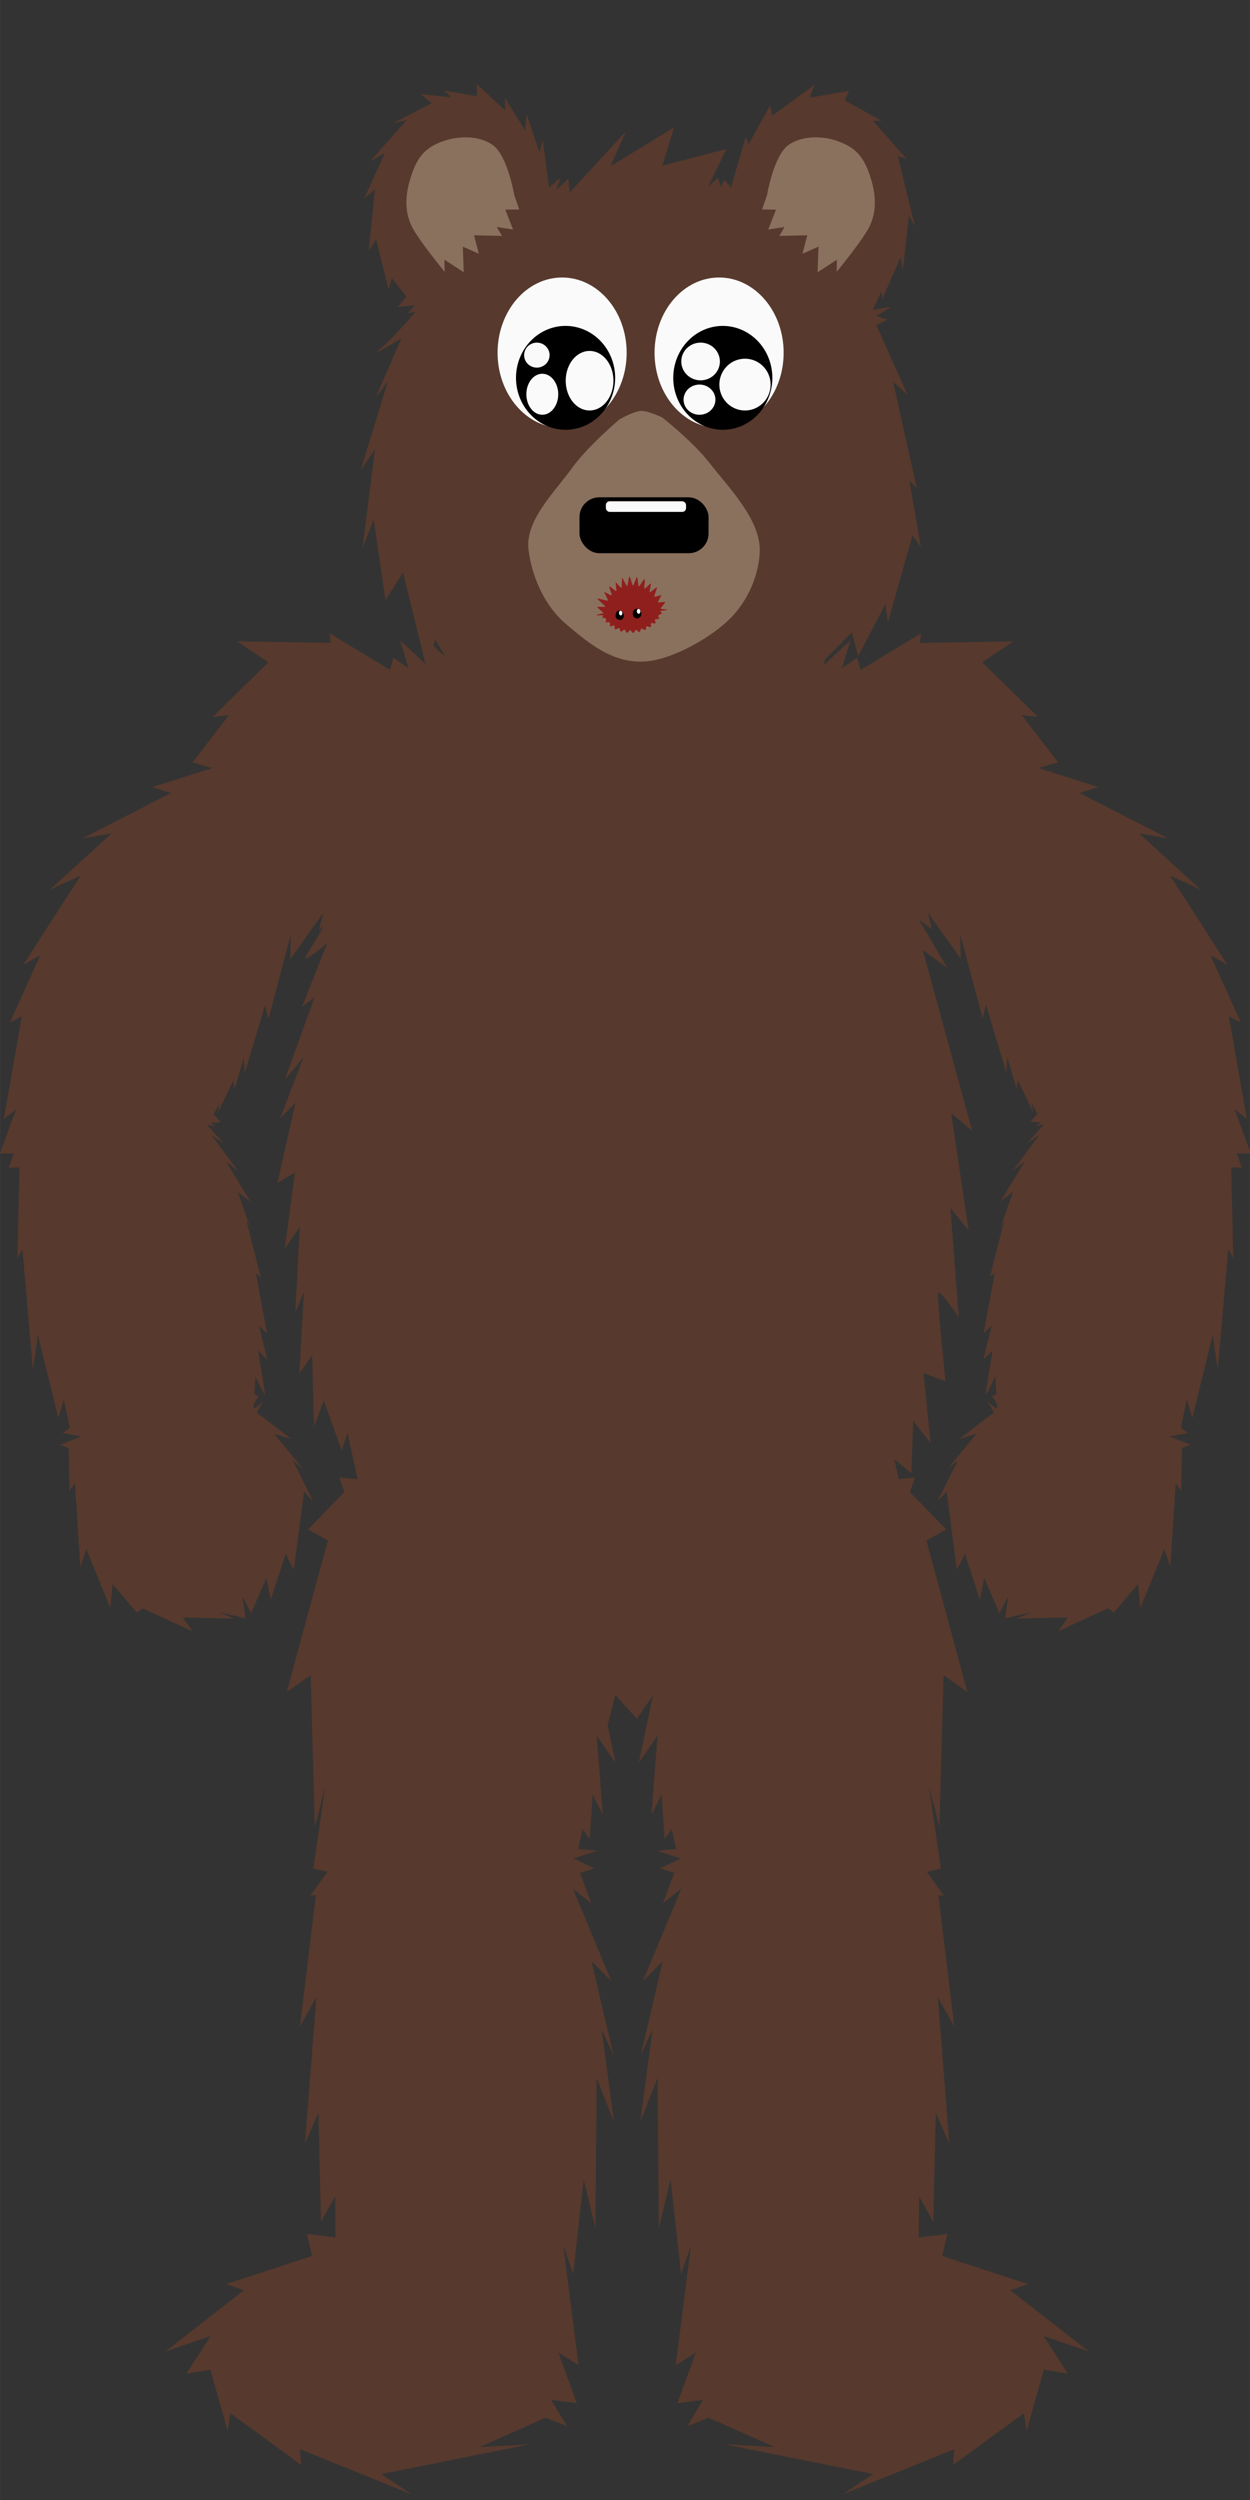 <?xml version="1.0" encoding="UTF-8" standalone="no"?>
<!-- Created with Inkscape (http://www.inkscape.org/) -->

<svg
   width="64"
   height="128"
   viewBox="0 0 16.933 33.867"
   version="1.1"
   id="svg12297"
   inkscape:version="1.1.1 (3bf5ae0d25, 2021-09-20)"
   sodipodi:docname="bear.svg"
   inkscape:export-filename="/home/israel/programming/rs/rust_hero/assets/enemies/bear.png"
   inkscape:export-xdpi="96"
   inkscape:export-ydpi="96"
   xmlns:inkscape="http://www.inkscape.org/namespaces/inkscape"
   xmlns:sodipodi="http://sodipodi.sourceforge.net/DTD/sodipodi-0.dtd"
   xmlns="http://www.w3.org/2000/svg"
   xmlns:svg="http://www.w3.org/2000/svg">
  <rect x="0" y="0" width="16.933" height="33.867" fill="#333333" stroke="none"/>
  <sodipodi:namedview
     id="namedview12299"
     pagecolor="#ffffff"
     bordercolor="#666666"
     borderopacity="1.0"
     inkscape:pageshadow="2"
     inkscape:pageopacity="0.0"
     inkscape:pagecheckerboard="0"
     inkscape:document-units="px"
     showgrid="false"
     units="px"
     width="64px"
     inkscape:zoom="1.8694377"
     inkscape:cx="152.98718"
     inkscape:cy="75.15629"
     inkscape:window-width="1366"
     inkscape:window-height="699"
     inkscape:window-x="0"
     inkscape:window-y="40"
     inkscape:window-maximized="1"
     inkscape:current-layer="layer1"
     inkscape:snap-global="false"
     showguides="false" />
  <defs
     id="defs12294" />
  <g
     inkscape:label="Layer 1"
     inkscape:groupmode="layer"
     id="layer1">
    <g
       id="g4515"
       transform="matrix(0.933,0,0,0.933,0.533,1.777)">
      <path
         style="fill:#57392d;fill-opacity:1;stroke:none;stroke-width:0.265px;stroke-linecap:butt;stroke-linejoin:miter;stroke-opacity:1"
         d="m 12.179,19.598 0.534,-0.05 -0.072,0.212 0.526,0.543 -0.288,0.159 0.596,2.2 -0.346,-0.243 -0.06,2.204 -0.152,-0.587 0.174,1.193 -0.207,0.043 0.251,0.348 -0.082,-0.008 0.232,1.909 -0.239,-0.428 0.166,2.124 -0.196,-0.441 -0.037,1.578 -0.205,-0.366 -0.006,0.594 0.415,-0.051 -0.074,0.32 1.247,0.409 -0.258,0.089 1.14,0.889 -0.657,-0.224 0.351,0.544 -0.347,-0.055 -0.25,0.886 -0.041,-0.254 -1.028,0.751 0.018,-0.229 -1.624,0.657 0.445,-0.296 -2.154,-0.432 0.725,0.04 -0.958,-0.426 -0.309,0.121 0.227,-0.38 -0.373,0.048 0.269,-0.734 -0.293,0.182 0.222,-1.735 -0.144,0.412 -0.152,-1.371 -0.171,0.701 -0.018,-2.178 -0.25,0.637 0.176,-1.336 -0.17,0.37 0.319,-1.365 -0.288,0.288 0.558,-1.342 -0.267,0.213 0.164,-0.443 -0.211,-0.064 0.307,-0.145 -0.349,-0.111 0.281,-0.027 -0.065,-0.287 -0.103,0.143 -0.043,-0.644 -0.147,0.287 0.087,-1.143 -0.271,0.391 0.262,-1.251 z"
         id="path4332" />
      <path
         style="fill:#57392d;fill-opacity:1;stroke:none;stroke-width:0.265px;stroke-linecap:butt;stroke-linejoin:miter;stroke-opacity:1"
         d="M 5.8,7.792 6.181,6.887 6.556,7.469 7.122,6.649 7.711,7.354 8.388,6.616 8.638,7.296 9.137,6.562 9.628,7.064 10.075,6.697 l 0.267,0.905 0.236,-0.598 0.264,0.677 0.105,-0.392 0.249,0.948 1.43,2.963 0.557,0.95 -0.357,-0.262 0.719,2.628 -0.306,-0.259 0.254,1.704 -0.265,-0.326 0.122,1.586 c 0,0 -0.29,-0.426 -0.302,-0.348 -0.013,0.077 0.108,1.278 0.108,1.278 l -0.318,-0.119 0.102,1.017 -0.252,-0.322 -0.027,0.759 -0.248,-0.204 0.137,0.616 -3.35,2.393 L 8.675,23.051 8.363,22.706 8.255,23.13 7.643,22.589 4.659,19.743 4.474,18.902 4.389,19.153 4.13,18.432 3.988,18.809 3.96,17.777 3.774,18.04 3.843,16.853 3.717,17.148 3.78,15.912 3.564,16.225 3.709,15.121 3.456,15.272 3.718,14.108 3.496,14.332 3.837,13.439 c 0,0 -0.281,0.361 -0.263,0.305 0.018,-0.055 0.42,-1.164 0.42,-1.164 l -0.181,0.135 0.367,-0.925 c 0,0 -0.39,0.325 -0.311,0.188 0.079,-0.137 0.272,-0.414 0.399,-0.734 0.127,-0.32 1.532,-3.451 1.532,-3.451 z"
         id="path3943" />
      <g
         id="g3908"
         transform="matrix(1.307,0,0,1.307,-1.964,-2.365)">
        <g
           id="g2645">
          <g
             id="g2308"
             transform="translate(-0.027,-0.03)">
            <g
               id="g2622">
              <path
                 style="fill:#57392d;fill-opacity:1;stroke:none;stroke-width:0.265px;stroke-linecap:butt;stroke-linejoin:miter;stroke-opacity:1"
                 d="M 7.192,2.466 7.32,2.356 7.273,2.493 7.405,2.367 7.423,2.519 8.047,1.84 7.874,2.23 8.581,1.797 8.451,2.222 9.164,2.037 8.961,2.45 l 0.107,-0.091 0.034,0.095 0.038,-0.073 0.073,0.083 0.164,-0.561 0.032,0.08 0.239,-0.43 0.024,0.113 0.468,-0.34 -0.054,0.142 0.438,-0.077 -0.047,0.106 0.411,0.228 h -0.096 l 0.372,0.423 -0.098,-0.034 0.191,0.786 -0.068,-0.123 -0.066,0.607 -0.027,-0.142 -0.2,0.46 -0.014,-0.08 -0.092,0.201 0.207,-0.032 -0.169,0.1 0.121,0.043 -0.121,0.059 0.346,0.774 -0.16,-0.144 0.264,1.186 -0.084,-0.09 0.129,0.74 L 11.229,6.331 10.957,7.294 10.929,7.091 10.627,7.67 10.555,7.408 9.77,8.203 9.559,7.806 9.382,8.283 8.979,7.928 8.748,8.322 8.182,7.901 7.815,8.277 7.75,7.91 7.435,8.289 c 0,0 -0.14,-0.381 -0.161,-0.342 -0.021,0.039 -0.283,0.339 -0.283,0.339 L 6.669,7.853 6.475,8.062 6.299,7.698 6.221,7.984 5.929,7.49 5.826,7.784 5.569,6.743 5.375,7.049 5.244,6.157 5.12,6.467 5.257,5.377 5.099,5.605 5.401,4.62 5.267,4.796 5.552,4.14 c 0,0 -0.38,0.238 -0.233,0.116 C 5.466,4.134 5.711,3.843 5.711,3.843 L 5.623,3.863 5.701,3.773 5.512,3.792 5.606,3.677 5.446,3.471 5.409,3.599 5.27,3.041 5.188,3.169 5.258,2.487 5.139,2.584 5.368,2.081 5.202,2.176 5.609,1.718 5.464,1.748 5.888,1.529 5.763,1.427 l 0.343,0.036 -0.081,-0.074 0.367,0.062 -0.004,-0.135 0.317,0.294 -0.004,-0.143 0.224,0.364 0.017,-0.185 0.143,0.429 0.037,-0.14 z"
                 id="path1665"
                 sodipodi:nodetypes="cccccccccccccccccccccccccccccccccccccccccccccccccccccccccsccccccccccccccccscccccccccccccccccccccccccccc" />
            </g>
            <path
               style="fill:#8a715e;fill-opacity:1;stroke:none;stroke-width:0.265px;stroke-linecap:butt;stroke-linejoin:miter;stroke-opacity:1"
               d="m 6.028,1.946 c 0.172,-0.057 0.396,-0.057 0.542,0.05 0.162,0.119 0.236,0.556 0.236,0.556 l 0.055,0.157 -0.155,0.002 0.086,0.221 -0.181,-0.028 0.058,0.099 -0.311,-0.007 0.054,0.205 -0.178,-0.079 0.01,0.285 -0.215,-0.14 0.003,0.135 c 0,0 -0.253,-0.307 -0.347,-0.471 C 5.588,2.763 5.59,2.575 5.644,2.39 5.712,2.155 5.795,2.023 6.028,1.946 Z"
               id="path1799"
               sodipodi:nodetypes="ssccccccccccccsss" />
            <path
               style="fill:#8a715e;fill-opacity:1;stroke:none;stroke-width:0.265px;stroke-linecap:butt;stroke-linejoin:miter;stroke-opacity:1"
               d="M 10.39,1.946 C 10.218,1.889 9.995,1.889 9.848,1.996 9.686,2.115 9.613,2.552 9.613,2.552 l -0.055,0.157 0.155,0.002 -0.086,0.221 0.181,-0.028 -0.058,0.099 0.311,-0.007 -0.054,0.205 0.178,-0.079 -0.01,0.285 0.215,-0.14 -0.003,0.135 c 0,0 0.253,-0.307 0.347,-0.471 0.096,-0.167 0.094,-0.355 0.04,-0.54 -0.068,-0.235 -0.152,-0.367 -0.384,-0.443 z"
               id="path2303"
               sodipodi:nodetypes="ssccccccccccccsss" />
          </g>
          <g
             id="g2619">
            <ellipse
               style="fill:#fafafa;fill-opacity:1;stroke:none;stroke-width:0.249;stroke-linecap:round;stroke-linejoin:round;paint-order:fill markers stroke"
               id="path2332"
               cx="7.31"
               cy="4.271"
               rx="0.717"
               ry="0.836" />
            <path
               id="ellipse2432"
               style="stroke-width:0.684;stroke-linecap:round;stroke-linejoin:round;paint-order:fill markers stroke"
               d="m 27.73,14.992 a 2.078,2.177 0 0 0 -2.078,2.178 2.078,2.177 0 0 0 2.078,2.176 2.078,2.177 0 0 0 2.078,-2.176 2.078,2.177 0 0 0 -2.078,-2.178 z m -1.205,0.701 a 0.534,0.525 0 0 1 0.535,0.525 0.534,0.525 0 0 1 -0.535,0.523 0.534,0.525 0 0 1 -0.533,-0.523 0.534,0.525 0 0 1 0.533,-0.525 z m 2.211,0.348 a 1,1.247 0 0 1 1,1.248 1,1.247 0 0 1 -1,1.248 1,1.247 0 0 1 -1,-1.248 1,1.247 0 0 1 1,-1.248 z m -1.982,0.957 a 0.668,0.859 0 0 1 0.668,0.859 0.668,0.859 0 0 1 -0.668,0.859 0.668,0.859 0 0 1 -0.668,-0.859 0.668,0.859 0 0 1 0.668,-0.859 z"
               transform="scale(0.265)" />
            <ellipse
               style="fill:#fafafa;fill-opacity:1;stroke:none;stroke-width:0.249;stroke-linecap:round;stroke-linejoin:round;paint-order:fill markers stroke"
               id="ellipse2483"
               cx="9.054"
               cy="4.271"
               rx="0.717"
               ry="0.836" />
            <path
               id="ellipse2485"
               style="stroke-width:0.684;stroke-linecap:round;stroke-linejoin:round;paint-order:fill markers stroke"
               d="m 34.32,14.992 a 2.078,2.177 0 0 0 -2.076,2.178 2.078,2.177 0 0 0 2.076,2.176 2.078,2.177 0 0 0 2.078,-2.176 2.078,2.177 0 0 0 -2.078,-2.178 z m -0.93,0.701 a 0.809,0.79 0 0 1 0.809,0.791 0.809,0.79 0 0 1 -0.809,0.789 0.809,0.79 0 0 1 -0.809,-0.789 0.809,0.79 0 0 1 0.809,-0.791 z m 1.861,0.674 a 1.074,1.085 0 0 1 1.074,1.084 1.074,1.085 0 0 1 -1.074,1.086 1.074,1.085 0 0 1 -1.074,-1.086 1.074,1.085 0 0 1 1.074,-1.084 z m -1.908,1.084 a 0.668,0.632 0 0 1 0.668,0.633 0.668,0.632 0 0 1 -0.668,0.633 0.668,0.632 0 0 1 -0.666,-0.633 0.668,0.632 0 0 1 0.666,-0.633 z"
               transform="scale(0.265)" />
          </g>
        </g>
        <path
           style="fill:#8a715e;fill-opacity:1;stroke:none;stroke-width:0.299px;stroke-linecap:butt;stroke-linejoin:miter;stroke-opacity:1"
           d="M 7.419,5.553 C 7.6,5.302 7.949,5.01 7.949,5.01 c 0,0 0.158,-0.09 0.237,-0.093 0.079,-0.003 0.238,0.074 0.238,0.074 0,0 0.337,0.265 0.52,0.5 0.223,0.287 0.583,0.644 0.561,1.006 C 9.49,6.757 9.37,7.024 9.189,7.211 8.979,7.429 8.542,7.677 8.241,7.7 7.885,7.726 7.625,7.516 7.353,7.285 7.119,7.086 6.975,6.767 6.937,6.461 6.897,6.132 7.226,5.822 7.419,5.553 Z"
           id="path2680"
           sodipodi:nodetypes="scscsssssss" />
        <rect
           style="fill:#000000;fill-opacity:1;stroke:none;stroke-width:0.265;stroke-linecap:round;stroke-linejoin:round;paint-order:fill markers stroke"
           id="rect3429"
           width="1.434"
           height="0.621"
           x="7.503"
           y="5.877"
           ry="0.22" />
        <rect
           style="fill:#fafafa;fill-opacity:1;stroke:none;stroke-width:0.091;stroke-linecap:round;stroke-linejoin:round;paint-order:fill markers stroke"
           id="rect3632"
           width="0.891"
           height="0.118"
           x="7.796"
           y="5.921"
           ry="0.042" />
      </g>
      <g
         id="g3892">
        <path
           style="fill:#57392d;fill-opacity:1;stroke:none;stroke-width:0.265px;stroke-linecap:butt;stroke-linejoin:miter;stroke-opacity:1"
           d="m 5.627,7.758 c 0,0 -0.405,-0.393 -0.388,-0.353 0.017,0.04 0.119,0.392 0.119,0.392 L 5.14,7.643 5.09,7.821 4.211,7.288 4.232,7.43 2.871,7.407 3.325,7.712 2.517,8.504 2.751,8.481 2.224,9.165 2.508,9.248 1.639,9.525 1.912,9.609 0.626,10.269 1.048,10.197 0.149,11.017 c 0,0 0.482,-0.231 0.447,-0.196 -0.034,0.035 -0.83,1.285 -0.83,1.285 l 0.247,-0.141 -0.442,0.978 0.174,-0.09 -0.262,1.493 0.178,-0.142 -0.234,0.639 0.203,4.98e-4 -0.075,0.207 0.156,-0.004 -0.03,1.319 0.073,-0.132 0.152,1.749 0.073,-0.504 0.297,1.207 0.079,-0.269 0.087,0.411 -0.104,0.076 0.272,0.049 -0.307,0.12 0.123,0.048 0.01,0.623 0.081,-0.112 0.077,1.215 0.088,-0.257 0.348,0.853 0.034,-0.347 0.35,0.413 0.087,-0.06 0.724,0.334 -0.143,-0.202 0.747,0.017 -0.211,-0.091 0.374,0.086 -0.042,-0.313 0.126,0.24 0.221,-0.512 0.063,0.317 c 0,0 0.228,-0.711 0.223,-0.675 -0.005,0.036 0.113,0.236 0.113,0.236 l 0.147,-1.132 0.131,0.137 -0.293,-0.589 0.148,0.124 -0.418,-0.511 0.247,0.074 -0.502,-0.385 0.094,-0.161 c 0,0 -0.149,0.151 -0.143,0.083 0.006,-0.067 0.077,-0.157 0.077,-0.157 l -0.062,-0.031 0.015,-0.258 c 0,0 0.135,0.3 0.138,0.261 0.003,-0.039 -0.1,-0.634 -0.1,-0.634 l 0.135,0.131 -0.121,-0.493 0.117,0.11 -0.162,-0.871 0.07,0.052 -0.212,-0.834 0.07,0.153 L 2.883,15.404 3.065,15.544 2.709,14.958 2.888,15.101 2.499,14.578 l 0.184,0.125 -0.249,-0.275 0.132,0.024 -0.087,-0.051 0.152,-0.013 -0.101,-0.116 0.083,-0.149 -0.02,0.127 0.222,-0.464 0.019,0.123 0.135,-0.458 0.012,0.229 0.297,-0.991 0.048,0.203 0.325,-1.225 -0.006,0.353 L 4.12,11.354 4.06,11.598 6.499,9.717 5.905,7.649 c 0,0 -0.414,-0.409 -0.368,-0.311 0.046,0.098 0.09,0.42 0.09,0.42 z"
           id="path3707"
           inkscape:transform-center-x="3.1622718"
           inkscape:transform-center-y="4.9251345" />
        <path
           style="fill:#57392d;fill-opacity:1;stroke:none;stroke-width:0.265px;stroke-linecap:butt;stroke-linejoin:miter;stroke-opacity:1"
           d="m 11.387,7.758 c 0,0 0.405,-0.393 0.388,-0.353 -0.017,0.04 -0.119,0.392 -0.119,0.392 l 0.218,-0.154 0.051,0.179 0.879,-0.533 -0.021,0.142 1.361,-0.024 -0.454,0.305 0.809,0.792 -0.235,-0.024 0.528,0.684 -0.284,0.083 0.868,0.277 -0.273,0.085 1.286,0.659 -0.422,-0.072 0.9,0.82 c 0,0 -0.482,-0.231 -0.447,-0.196 0.034,0.035 0.83,1.285 0.83,1.285 l -0.247,-0.141 0.442,0.978 -0.174,-0.09 0.262,1.493 -0.178,-0.142 0.234,0.639 -0.203,4.98e-4 0.075,0.207 -0.156,-0.004 0.03,1.319 -0.073,-0.132 -0.152,1.749 -0.073,-0.504 -0.297,1.207 -0.079,-0.269 -0.087,0.411 0.104,0.076 -0.272,0.049 0.307,0.12 -0.123,0.048 -0.01,0.623 -0.081,-0.112 -0.077,1.215 -0.088,-0.257 -0.348,0.853 -0.034,-0.347 -0.35,0.413 -0.087,-0.06 -0.724,0.334 0.143,-0.202 -0.747,0.017 0.211,-0.091 -0.374,0.086 0.042,-0.313 -0.126,0.24 -0.221,-0.512 -0.063,0.317 c 0,0 -0.228,-0.711 -0.223,-0.675 0.005,0.036 -0.113,0.236 -0.113,0.236 l -0.147,-1.132 -0.131,0.137 0.293,-0.589 -0.148,0.124 0.418,-0.511 -0.247,0.074 0.502,-0.385 -0.094,-0.161 c 0,0 0.149,0.151 0.143,0.083 -0.006,-0.067 -0.077,-0.157 -0.077,-0.157 l 0.062,-0.031 -0.015,-0.258 c 0,0 -0.135,0.3 -0.138,0.261 -0.003,-0.039 0.1,-0.634 0.1,-0.634 l -0.135,0.131 0.121,-0.493 -0.117,0.11 0.162,-0.871 -0.07,0.052 0.212,-0.834 -0.07,0.153 0.194,-0.556 -0.182,0.141 0.356,-0.587 -0.179,0.143 0.39,-0.523 -0.184,0.125 0.249,-0.275 -0.132,0.024 0.087,-0.051 -0.152,-0.013 0.101,-0.116 -0.083,-0.149 0.02,0.127 -0.222,-0.464 -0.019,0.123 -0.135,-0.458 -0.012,0.229 -0.297,-0.991 -0.048,0.203 -0.325,-1.225 0.006,0.353 -0.475,-0.666 0.059,0.244 -2.439,-1.881 0.594,-2.068 c 0,0 0.414,-0.409 0.368,-0.311 -0.046,0.098 -0.09,0.42 -0.09,0.42 z"
           id="path3888"
           inkscape:transform-center-x="-3.1622752"
           inkscape:transform-center-y="4.9251354" />
      </g>
      <path
         style="fill:#57392d;fill-opacity:1;stroke:none;stroke-width:0.265px;stroke-linecap:butt;stroke-linejoin:miter;stroke-opacity:1"
         d="m 4.889,19.598 -0.534,-0.05 0.072,0.212 -0.526,0.543 0.288,0.159 -0.596,2.2 0.346,-0.243 0.06,2.204 0.152,-0.587 -0.174,1.193 0.207,0.043 -0.251,0.348 0.082,-0.008 -0.232,1.909 0.239,-0.428 -0.166,2.124 0.196,-0.441 0.037,1.578 0.205,-0.366 0.006,0.594 -0.415,-0.051 0.074,0.32 -1.247,0.409 0.258,0.089 -1.14,0.889 0.657,-0.224 -0.351,0.544 0.347,-0.055 0.25,0.886 0.041,-0.254 1.028,0.751 -0.018,-0.229 1.624,0.657 -0.445,-0.296 2.154,-0.432 -0.725,0.04 0.958,-0.426 0.309,0.121 -0.227,-0.38 0.373,0.048 -0.269,-0.734 0.293,0.182 -0.222,-1.735 0.144,0.412 0.152,-1.371 0.171,0.701 0.018,-2.178 0.25,0.637 -0.176,-1.336 0.17,0.37 -0.319,-1.365 0.288,0.288 -0.558,-1.342 0.267,0.213 -0.164,-0.443 0.211,-0.064 -0.307,-0.145 0.349,-0.111 -0.281,-0.027 0.065,-0.287 0.103,0.143 0.043,-0.644 0.147,0.287 -0.087,-1.143 0.271,0.391 -0.262,-1.251 z"
         id="path4184" />
    </g>
    <g
       transform="matrix(0.001,-8.3934106e-5,8.3934106e-5,0.001,7.969,7.822)"
       id="g1011"
       inkscape:transform-center-x="-0.082328894"
       inkscape:transform-center-y="-0.057016498">
	<g
   id="g841">
		<path
   inkscape:connector-curvature="0"
   id="path833"
   d="m 146.014,554.568 c 1.591,3.545 5.165,6.132 9.438,6.83 l 42.059,6.831 c 1.581,2.84 3.243,5.638 4.911,8.414 l -18.34,33.827 c -1.888,3.447 -1.577,7.5 0.781,10.702 2.349,3.221 6.4,5.152 10.76,5.091 l 42.82,-0.495 c 2.171,2.474 4.378,4.926 6.632,7.333 l -10.506,36.433 c -1.063,3.699 0.122,7.617 3.146,10.377 3.008,2.749 7.431,3.947 11.671,3.155 l 41.844,-7.838 c 2.662,2.061 5.372,4.098 8.109,6.094 l -2.189,37.566 c -0.23,3.802 1.81,7.46 5.388,9.639 3.576,2.194 8.159,2.604 12.14,1.1 l 39.174,-14.833 c 3.104,1.573 6.225,3.132 9.381,4.642 l 6.194,37.179 c 0.626,3.767 3.436,7.009 7.425,8.542 3.976,1.538 8.571,1.153 12.125,-1.009 l 35.074,-21.251 c 3.396,1.021 6.807,2.001 10.265,2.942 l 14.3,35.416 c 1.455,3.609 4.91,6.306 9.169,7.127 4.244,0.814 8.649,-0.345 11.652,-3.066 l 29.687,-26.946 c 3.522,0.409 7.048,0.789 10.584,1.114 l 21.947,32.409 c 2.226,3.281 6.218,5.33 10.565,5.413 4.334,0.083 8.41,-1.812 10.733,-5.008 l 23.126,-31.552 c 3.547,-0.188 7.099,-0.435 10.628,-0.709 l 28.682,28.058 c 2.905,2.835 7.279,4.161 11.538,3.509 4.282,-0.666 7.842,-3.222 9.418,-6.773 l 15.601,-34.846 c 3.479,-0.81 6.926,-1.668 10.365,-2.55 l 34.257,22.572 c 3.483,2.302 8.062,2.861 12.1,1.468 4.025,-1.379 6.964,-4.513 7.725,-8.252 l 7.556,-36.917 c 3.208,-1.389 6.385,-2.818 9.552,-4.281 l 38.6,16.313 c 3.92,1.661 8.535,1.422 12.17,-0.636 3.65,-2.042 5.828,-5.619 5.732,-9.426 l -0.802,-37.625 c 2.803,-1.892 5.578,-3.823 8.327,-5.78 l 41.521,9.426 c 4.218,0.946 8.677,-0.075 11.79,-2.709 3.135,-2.644 4.454,-6.513 3.53,-10.249 l -9.146,-36.808 c 2.32,-2.329 4.618,-4.687 6.875,-7.074 l 42.77,2.125 c 4.316,0.19 8.473,-1.549 10.943,-4.679 2.478,-3.11 2.918,-7.147 1.181,-10.665 l -17.104,-34.501 c 1.774,-2.712 3.535,-5.445 5.231,-8.222 l 42.278,-5.226 c 4.297,-0.526 7.954,-2.975 9.684,-6.465 1.72,-3.5 1.257,-7.533 -1.215,-10.677 L 921.479,528.24 c 0.203,-0.531 -1.999,-32.28 -21.526,-58.158 0,0 -0.169,-0.069 -0.475,-0.191 C 855.033,407.22 716.712,359.6 552.124,356.465 378.036,353.149 231.49,400.686 193.714,467.318 176.853,484.381 172.602,512.466 173.11,513.99 l -25.495,29.958 c -2.602,3.046 -3.19,7.059 -1.601,10.62 z"
   fill="#8f1f1d" />

		<path
   inkscape:connector-curvature="0"
   id="path835"
   d="m 1006.008,420.45 c -1.728,-4.947 -19.723,-3.687 -24.194,-4.556 l -65.68,0.586 c -1.701,-3.954 -3.489,-7.85 -5.283,-11.713 l 42.551,-65.735 c 1.905,-4.904 12.443,-11.779 9.923,-16.227 -2.512,-4.469 -18.607,1.506 -23.153,1.708 l -67.827,12.061 c -2.313,-3.422 -4.662,-6.814 -7.059,-10.144 l 38.03,-84.758 c 1.039,-5.237 12.658,-26.514 9.45,-30.318 -3.189,-3.792 -18.273,9.018 -22.681,10.249 l -73.744,46.76 c -2.816,-2.829 -5.681,-5.624 -8.575,-8.362 l 20.894,-73.414 c 0.168,-5.358 11.334,-30.76 7.561,-33.733 -3.771,-2.993 -16.667,8.452 -20.79,10.675 l -65.16,50.814 c -3.268,-2.13 -6.552,-4.242 -9.872,-6.284 l 15.496,-86.805 c -0.726,-5.287 5.608,-32.964 1.417,-35.016 -4.174,-2.061 -26.104,22.056 -29.768,25.194 l -51.029,65.23 c -3.562,-1.346 -7.138,-2.635 -10.763,-3.867 L 660.92,74.281 c -1.585,-5.042 -1.212,-22.872 -5.67,-23.913 -4.442,-1.033 -10.15,14.875 -13.23,18.788 l -44.103,87.736 c -3.682,-0.482 -7.366,-0.922 -11.061,-1.283 L 564.527,54.643 C 562.143,50.081 559.614,35 555.078,35 c -4.522,0 -8.035,18.07 -10.396,22.631 l -27.077,97.982 c -3.695,0.361 -7.396,0.801 -11.07,1.283 L 468.137,67.88 c -3.084,-3.914 -8.33,-23.237 -12.758,-22.205 -4.455,1.053 -3.621,15.455 -5.197,20.497 l -11.499,106.627 c -3.614,1.232 -7.193,2.532 -10.764,3.867 l -34.912,-44.734 c -3.677,-3.148 -24.165,-34.096 -28.351,-32.026 -4.172,2.051 -1.167,34.426 -1.89,39.712 l 1.271,68.443 c -3.32,2.042 -6.606,4.14 -9.883,6.284 l -63.681,-59.354 c -4.12,-2.232 -12.786,-11.533 -16.538,-8.541 -3.769,2.974 -0.643,16.419 -0.472,21.778 l 23.196,91.775 c -2.887,2.738 -5.745,5.533 -8.575,8.362 l -69.905,-43.344 c -4.418,-1.22 -18.065,-11.905 -21.263,-8.113 -3.218,3.804 4.164,7.809 5.197,13.047 l 36.995,96.478 c -2.376,3.342 -4.729,6.721 -7.034,10.144 L 118.07,298.04 c -4.506,-0.151 -16.917,-6.178 -19.435,-1.708 -2.522,4.447 8.045,10.896 9.923,15.8 l 85.012,92.637 c -1.798,3.863 -3.583,7.759 -5.3,11.713 l -82.547,-9.979 c -4.47,0.857 -16.217,-1.544 -17.956,3.415 -1.728,4.972 9.648,11.415 12.286,15.774 l 61.741,66.493 c -0.201,0.755 2.702,45.391 23.563,81.296 0,0 0.177,0.092 0.499,0.258 47.554,87.035 192.733,150.364 364.46,150.364 181.639,0 333.578,-70.85 371.705,-165.663 17.261,-24.474 21.158,-64.123 20.598,-66.255 l 50.158,-54.084 c 2.656,-4.362 14.956,-12.68 13.231,-17.651 z"
   fill="#8f1f1d" />

		<path
   inkscape:connector-curvature="0"
   id="path837"
   d="m 195.34,493.008 c 0,0 -94.761,13.599 -116.083,18.311 -21.321,4.711 -7.095,8.297 0,9.421 24.757,3.927 146.88,7.067 149.25,7.853 2.369,0.785 -33.167,-35.585 -33.167,-35.585 z"
   fill="#8f1f1d" />

		<path
   inkscape:connector-curvature="0"
   id="path839"
   d="m 896.038,499.622 c 0,0 94.762,13.6 116.083,18.311 21.32,4.712 7.095,8.298 0,9.422 -24.758,3.927 -146.88,7.067 -149.249,7.853 -2.37,0.784 33.166,-35.586 33.166,-35.586 z"
   fill="#8f1f1d" />

	</g>

	<g
   transform="translate(-48,14)"
   id="g847">
		<path
   inkscape:connector-curvature="0"
   id="path843"
   d="m 467.982,486.018 c 0,0 -41.096,-44.997 -82.191,0 0,0 -32.292,60.001 0,89.998 0,0 52.837,41.999 82.191,0 0,0 35.226,-33.002 0,-89.998 z" />

		<path
   inkscape:connector-curvature="0"
   id="path845"
   d="m 420.404,502.71 c 0,17.521 10.329,31.727 23.066,31.727 12.735,0 23.064,-14.205 23.064,-31.727 0,-17.522 -10.329,-31.728 -23.064,-31.728 -12.738,0 -23.066,14.206 -23.066,31.728 z"
   fill="#ffffff" />

	</g>

	<g
   transform="translate(-48,14)"
   id="g853">
		<path
   inkscape:connector-curvature="0"
   id="path849"
   d="m 698.226,469.498 c 0,0 -70.494,-31.212 -89.735,38.454 0,0 -20.153,81.201 57.891,85.784 -10e-4,0 99.518,-19.168 31.844,-124.238 z" />

		<path
   inkscape:connector-curvature="0"
   id="path851"
   d="m 662.819,499.628 c 0,18.068 10.65,32.723 23.79,32.723 13.133,0 23.786,-14.654 23.786,-32.723 0,-18.072 -10.653,-32.723 -23.786,-32.723 -13.139,0 -23.79,14.651 -23.79,32.723 z"
   fill="#ffffff" />

	</g>

	
	
	
	
	
	
	
	
	
	
	
</g>
  </g>
</svg>
